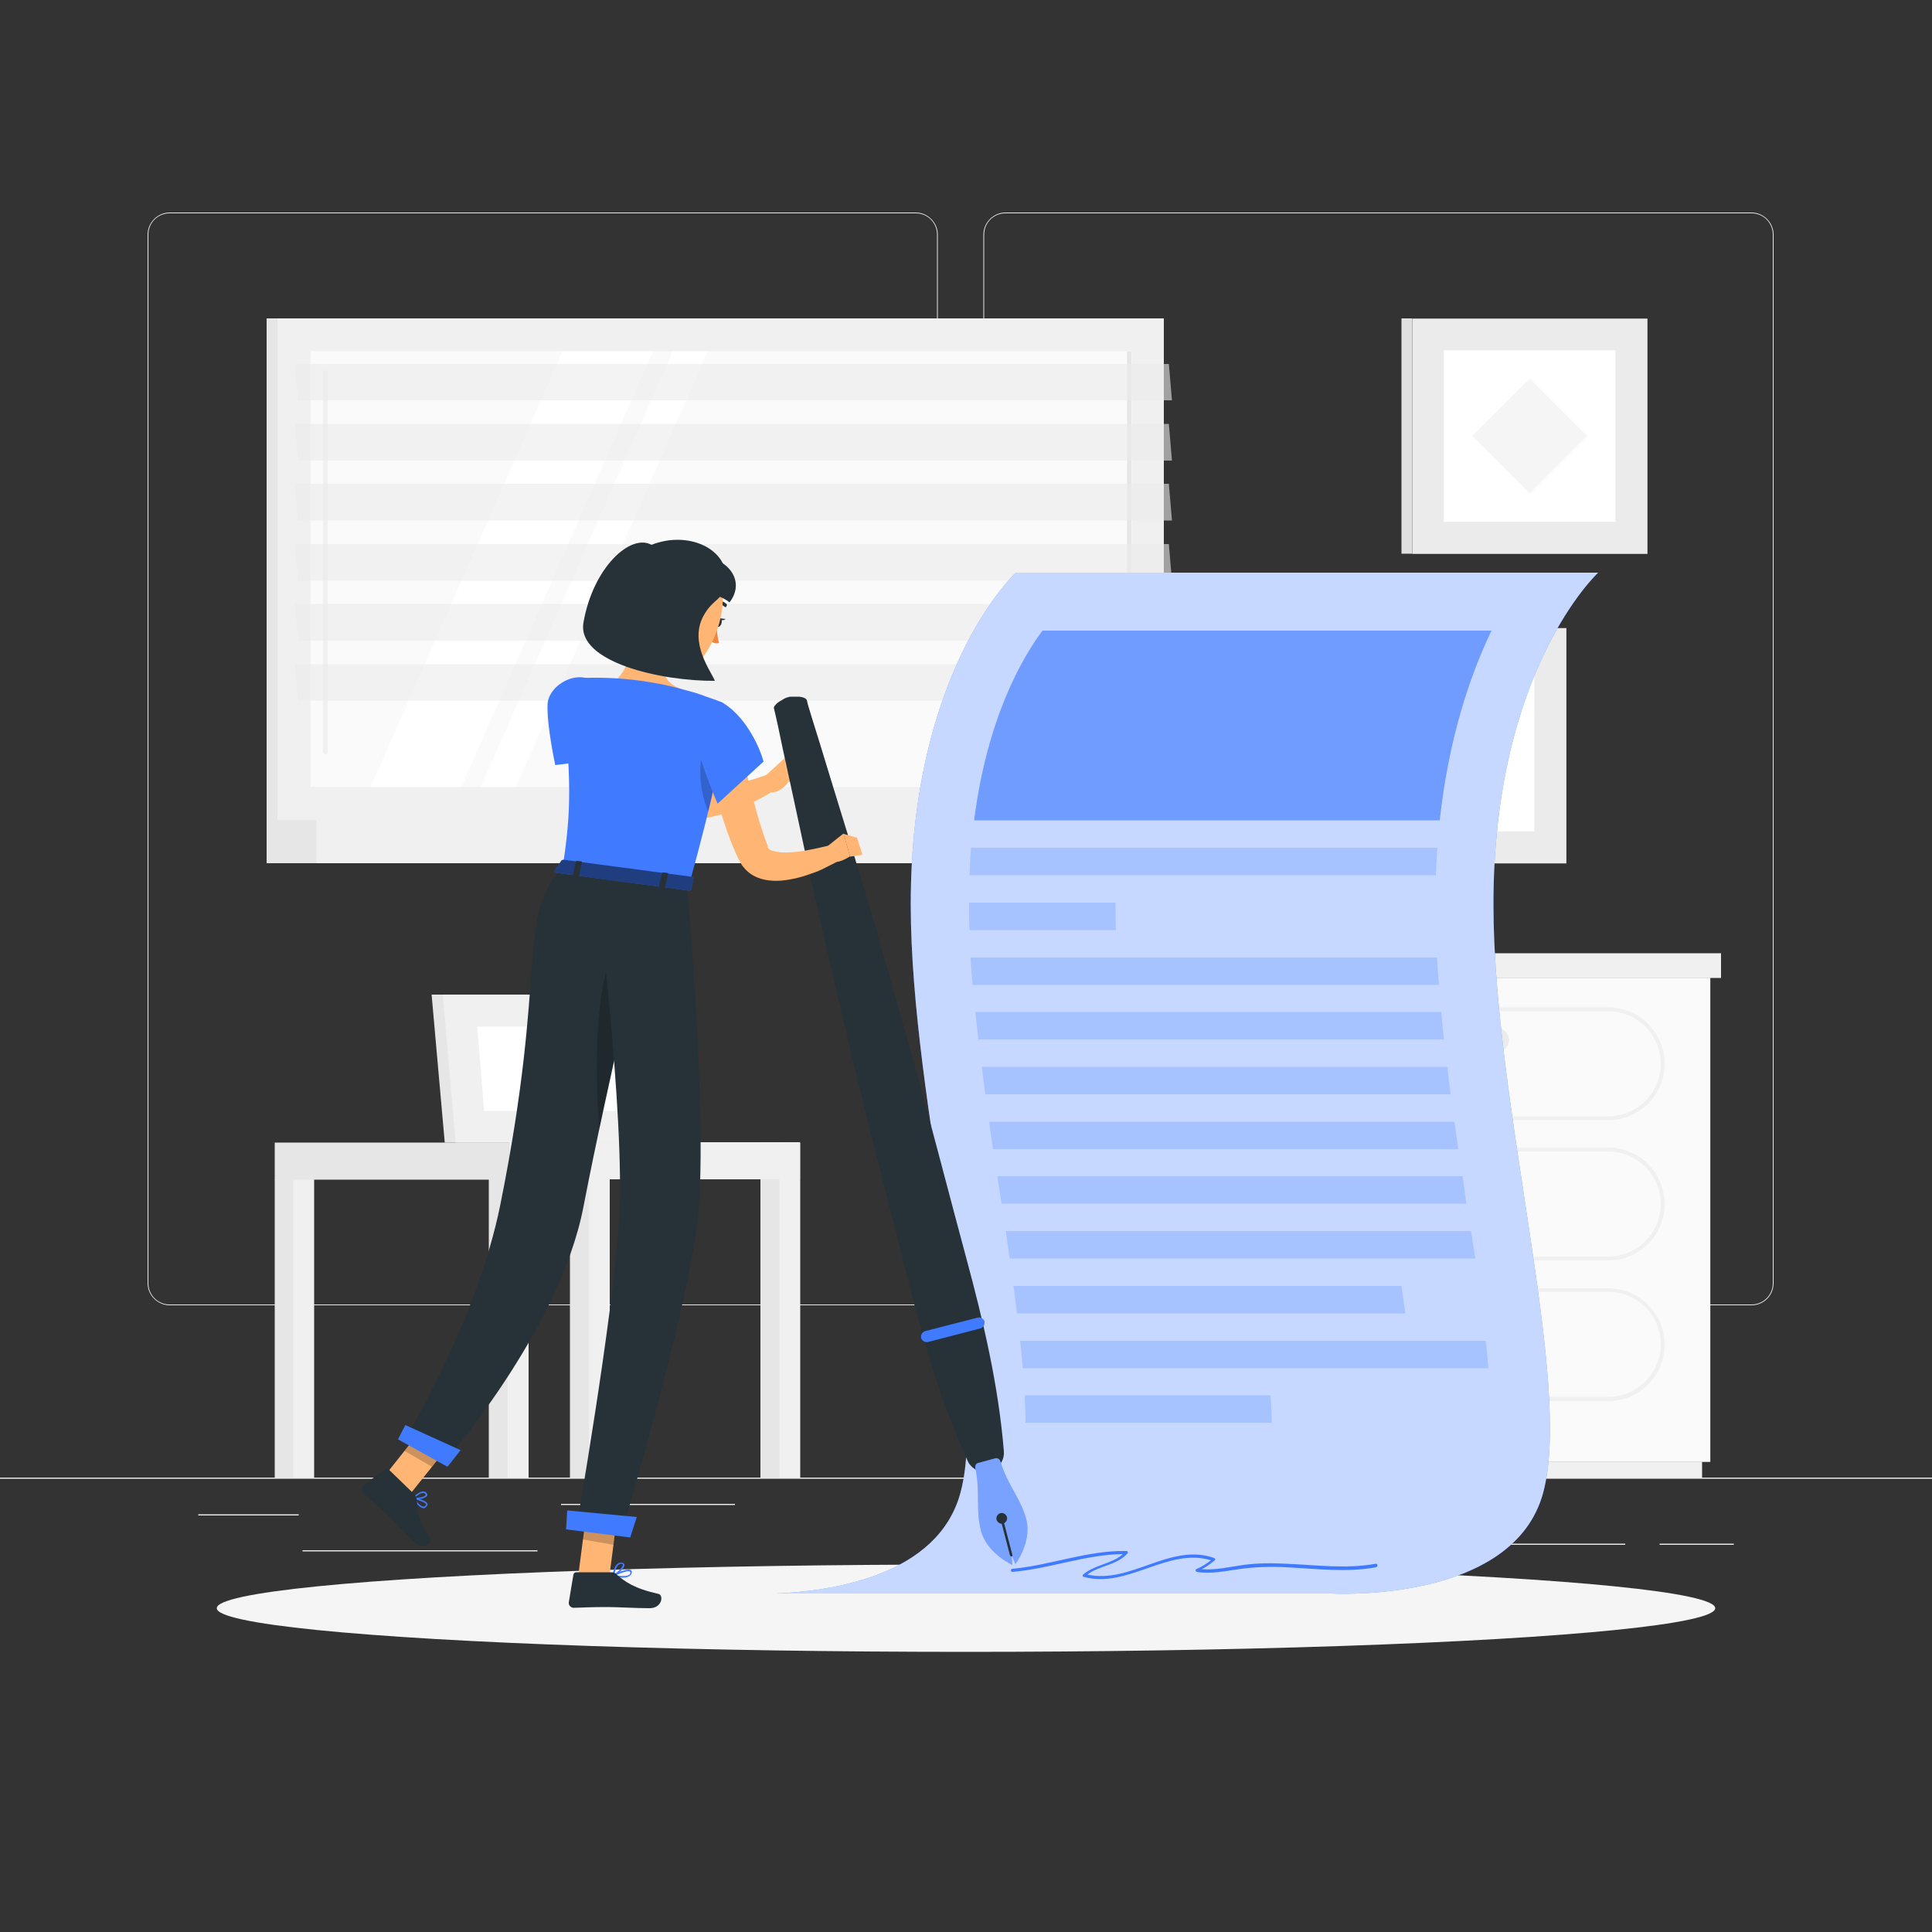<?xml version="1.0" encoding="utf-8"?>
<!-- Generator: Adobe Illustrator 22.1.0, SVG Export Plug-In . SVG Version: 6.00 Build 0)  -->
<svg version="1.1" xmlns="http://www.w3.org/2000/svg" xmlns:xlink="http://www.w3.org/1999/xlink" x="0px" y="0px"
	 viewBox="0 0 500 500" style="enable-background:new 0 0 500 500;" xml:space="preserve">
<rect x="0" y="0" width="500" height="500" fill="#333333" stroke="none"/>
<style type="text/css">
	.st0{fill:#EBEBEB;}
	.st1{fill:#E6E6E6;}
	.st2{fill:#F0F0F0;}
	.st3{fill:#FFFFFF;}
	.st4{fill:#FAFAFA;}
	.st5{opacity:0.6;fill:#EBEBEB;}
	.st6{fill:#E0E0E0;}
	.st7{fill:#F5F5F5;}
	.st8{display:none;}
	.st9{display:inline;}
	.st10{fill:#407BFF;}
	.st11{opacity:0.9;fill:#FFFFFF;}
	.st12{opacity:0.7;fill:#FFFFFF;}
	.st13{opacity:0.8;}
	.st14{opacity:0.8;fill:#407BFF;}
	.st15{opacity:0.3;fill:#407BFF;}
	.st16{fill:#FFB573;}
	.st17{fill:#263238;}
	.st18{opacity:0.3;fill:#FFFFFF;}
	.st19{fill:#ED893E;}
	.st20{opacity:0.2;}
	.st21{opacity:0.5;}
</style>
<g id="Background_Complete">
	<g>
		<g>
			<rect y="382.4" class="st0" width="500" height="0.3"/>
			<path class="st0" d="M237,337.8H43.9c-3.1,0-5.7-2.6-5.7-5.7V60.7c0-3.1,2.6-5.7,5.7-5.7H237c3.1,0,5.7,2.6,5.7,5.7v271.4
				C242.7,335.2,240.2,337.8,237,337.8z M43.9,55.2c-3,0-5.5,2.4-5.5,5.5v271.4c0,3,2.4,5.5,5.5,5.5H237c3,0,5.5-2.4,5.5-5.5V60.7
				c0-3-2.4-5.5-5.5-5.5H43.9z"/>
			<path class="st0" d="M453.3,337.8H260.2c-3.1,0-5.7-2.6-5.7-5.7V60.7c0-3.1,2.6-5.7,5.7-5.7h193.1c3.1,0,5.7,2.6,5.7,5.7v271.4
				C459,335.2,456.5,337.8,453.3,337.8z M260.2,55.2c-3,0-5.5,2.4-5.5,5.5v271.4c0,3,2.4,5.5,5.5,5.5h193.1c3,0,5.5-2.4,5.5-5.5
				V60.7c0-3-2.4-5.5-5.5-5.5H260.2z"/>
		</g>
		<g>
			<rect x="51.3" y="391.9" class="st0" width="26" height="0.3"/>
			<rect x="145.2" y="389.2" class="st0" width="45" height="0.3"/>
			<rect x="78.3" y="401.2" class="st0" width="60.8" height="0.3"/>
			<rect x="429.5" y="399.5" class="st0" width="19.2" height="0.3"/>
			<rect x="365.3" y="399.5" class="st0" width="55.3" height="0.3"/>
			<rect x="257" y="395.3" class="st0" width="74.5" height="0.3"/>
		</g>
	</g>
	<g>
		<g>
			<g>
				<polygon class="st1" points="169.6,295.7 115.1,295.7 111.7,257.4 166.3,257.4 				"/>
				<polygon class="st2" points="172.5,295.7 117.9,295.7 114.6,257.4 169.2,257.4 				"/>
				<polygon class="st3" points="125.3,287.5 123.5,265.7 161.7,265.7 163.5,287.5 				"/>
			</g>
			<g>
				<rect x="196.8" y="295.7" class="st1" width="7.8" height="86.7"/>
				<rect x="201.7" y="295.7" class="st2" width="5.4" height="86.7"/>
				
					<rect x="131.7" y="295.7" transform="matrix(-1 -1.224647e-16 1.224647e-16 -1 338.72 600.906)" class="st2" width="75.4" height="9.6"/>
				<rect x="126.5" y="305.2" class="st1" width="7.8" height="77.2"/>
				<rect x="131.4" y="305.2" class="st2" width="5.4" height="77.2"/>
				<rect x="71.1" y="305.2" class="st1" width="7.8" height="77.2"/>
				<rect x="75.9" y="305.2" class="st2" width="5.4" height="77.2"/>
				<rect x="147.5" y="305.2" class="st1" width="7.8" height="77.2"/>
				<rect x="152.4" y="305.2" class="st2" width="5.4" height="77.2"/>
				<rect x="71.1" y="295.7" class="st1" width="60.6" height="9.6"/>
			</g>
		</g>
		<g>
			<rect x="69" y="82.4" class="st1" width="226.2" height="129.8"/>
			<rect x="71.8" y="82.4" class="st2" width="229.4" height="129.8"/>
			<rect x="69" y="212.2" class="st1" width="226.2" height="11.2"/>
			<rect x="81.9" y="212.2" class="st2" width="229.4" height="11.2"/>
			
				<rect x="130.1" y="41" transform="matrix(-1.836970e-16 1 -1 -1.836970e-16 333.863 -39.249)" class="st4" width="112.8" height="212.5"/>
			<polygon class="st3" points="95.9,203.7 145.6,90.9 169,90.9 119.4,203.7 			"/>
			<path class="st2" d="M84.2,195.3c-0.3,0-0.6-0.3-0.6-0.6V96.4c0-0.3,0.3-0.6,0.6-0.6s0.6,0.3,0.6,0.6v98.3
				C84.8,195,84.5,195.3,84.2,195.3z"/>
			<polygon class="st3" points="124.4,203.7 174.1,90.9 183.2,90.9 133.5,203.7 			"/>
			
				<rect x="235.9" y="146.8" transform="matrix(-1.836970e-16 1 -1 -1.836970e-16 439.585 -144.971)" class="st1" width="112.8" height="1.1"/>
			<polygon class="st5" points="303.3,103.6 77.1,103.6 76.3,94.2 302.5,94.2 			"/>
			<polygon class="st5" points="303.3,119.2 77.1,119.2 76.3,109.7 302.5,109.7 			"/>
			<polygon class="st5" points="303.3,134.7 77.1,134.7 76.3,125.2 302.5,125.2 			"/>
			<polygon class="st5" points="303.3,150.3 77.1,150.3 76.3,140.8 302.5,140.8 			"/>
			<polygon class="st5" points="303.3,165.8 77.1,165.8 76.3,156.3 302.5,156.3 			"/>
			<polygon class="st5" points="303.3,181.3 77.1,181.3 76.3,171.9 302.5,171.9 			"/>
		</g>
		<g>
			<g>
				
					<rect x="365.4" y="82.4" transform="matrix(-1 -1.224647e-16 1.224647e-16 -1 791.761 225.751)" class="st0" width="60.9" height="60.9"/>
				<rect x="362.7" y="82.4" class="st6" width="2.7" height="60.9"/>
				
					<rect x="373.7" y="90.7" transform="matrix(-1 -1.224647e-16 1.224647e-16 -1 791.761 225.751)" class="st3" width="44.4" height="44.4"/>
				
					<rect x="385.4" y="102.4" transform="matrix(-0.707 0.707 -0.707 -0.707 755.625 -87.239)" class="st7" width="21" height="21"/>
			</g>
			<g>
				
					<rect x="344.4" y="162.5" transform="matrix(-1 -1.224647e-16 1.224647e-16 -1 749.779 385.95)" class="st0" width="60.9" height="60.9"/>
				<rect x="341.7" y="162.5" class="st6" width="2.7" height="60.9"/>
				
					<rect x="352.7" y="170.8" transform="matrix(-1 -1.224647e-16 1.224647e-16 -1 749.779 385.95)" class="st3" width="44.4" height="44.4"/>
				<path class="st7" d="M371.7,202.4h6.3c3.5,0,6.3-2.8,6.3-6.3v-6.3c0-3.5-2.8-6.3-6.3-6.3h-6.3c-3.5,0-6.3,2.8-6.3,6.3v6.3
					C365.4,199.6,368.2,202.4,371.7,202.4z"/>
			</g>
		</g>
		<g>
			<g>
				<rect x="292.5" y="253" class="st2" width="15.2" height="125.3"/>
				<rect x="294.6" y="378.3" class="st2" width="145.9" height="4.1"/>
				
					<rect x="307.7" y="253" transform="matrix(-1 -1.224647e-16 1.224647e-16 -1 750.328 631.344)" class="st4" width="134.9" height="125.3"/>
				<path class="st2" d="M416.2,326.2h-82.1c-8.1,0-14.6-6.6-14.6-14.6s6.6-14.6,14.6-14.6h82.1c8.1,0,14.6,6.6,14.6,14.6
					S424.3,326.2,416.2,326.2z M334.1,298c-7.5,0-13.6,6.1-13.6,13.6c0,7.5,6.1,13.6,13.6,13.6h82.1c7.5,0,13.6-6.1,13.6-13.6
					c0-7.5-6.1-13.6-13.6-13.6H334.1z"/>
				<path class="st2" d="M416.2,362.6h-82.1c-8.1,0-14.6-6.6-14.6-14.6s6.6-14.6,14.6-14.6h82.1c8.1,0,14.6,6.6,14.6,14.6
					S424.3,362.6,416.2,362.6z M334.1,334.3c-7.5,0-13.6,6.1-13.6,13.6c0,7.5,6.1,13.6,13.6,13.6h82.1c7.5,0,13.6-6.1,13.6-13.6
					c0-7.5-6.1-13.6-13.6-13.6H334.1z"/>
				<path class="st0" d="M387.5,308.5h-24.8c-1.7,0-3-1.4-3-3l0,0c0-1.7,1.4-3,3-3h24.8c1.7,0,3,1.4,3,3l0,0
					C390.6,307.1,389.2,308.5,387.5,308.5z"/>
				<path class="st2" d="M416.2,289.9h-82.1c-8.1,0-14.6-6.6-14.6-14.6c0-8.1,6.6-14.6,14.6-14.6h82.1c8.1,0,14.6,6.6,14.6,14.6
					C430.8,283.3,424.3,289.9,416.2,289.9z M334.1,261.7c-7.5,0-13.6,6.1-13.6,13.6c0,7.5,6.1,13.6,13.6,13.6h82.1
					c7.5,0,13.6-6.1,13.6-13.6c0-7.5-6.1-13.6-13.6-13.6H334.1z"/>
				<path class="st0" d="M387.5,272.1h-24.8c-1.7,0-3-1.4-3-3l0,0c0-1.7,1.4-3,3-3h24.8c1.7,0,3,1.4,3,3l0,0
					C390.6,270.8,389.2,272.1,387.5,272.1z"/>
				<path class="st0" d="M387.5,344.8h-24.8c-1.7,0-3-1.4-3-3l0,0c0-1.7,1.4-3,3-3h24.8c1.7,0,3,1.4,3,3l0,0
					C390.6,343.5,389.2,344.8,387.5,344.8z"/>
			</g>
			<rect x="307.7" y="246.7" class="st2" width="137.7" height="6.4"/>
			
				<rect x="289.6" y="246.7" transform="matrix(-1 -1.224647e-16 1.224647e-16 -1 597.283 499.701)" class="st1" width="18.2" height="6.4"/>
		</g>
	</g>
</g>
<g id="Background_Simple" class="st8">
	<g class="st9">
		<path class="st10" d="M226.4,332.3c87.4,14.2,194.1,4.8,214.5-94.9c18.5-90.5-64.8-166.1-158.2-137
			c-40.3,12.6-59.1,51.1-102.4,57.7c-43.3,6.5-98.2-9.3-115.9,46.3C37.1,290.4,168.9,323,226.4,332.3z"/>
		<path class="st11" d="M226.4,332.3c87.4,14.2,194.1,4.8,214.5-94.9c18.5-90.5-64.8-166.1-158.2-137
			c-40.3,12.6-59.1,51.1-102.4,57.7c-43.3,6.5-98.2-9.3-115.9,46.3C37.1,290.4,168.9,323,226.4,332.3z"/>
	</g>
</g>
<g id="Shadow_1_">
	<ellipse id="_x3C_Path_x3E__212_" class="st7" cx="250" cy="416.2" rx="193.9" ry="11.3"/>
</g>
<g id="Terms_and_Conditions">
	<g>
		<g>
			<path class="st10" d="M413.6,148.2H262.9c0,0-27.2,25-27.2,85.8c0,52.3,20.6,123.1,12.9,152.2c-5.8,21.9-34.1,25.6-47.6,26.2
				h143.5c0,0,47.2,2.8,54.9-26.2c7.7-29-12.9-99.9-12.9-152.2C386.5,173.2,413.6,148.2,413.6,148.2z"/>
			<path class="st12" d="M413.6,148.2H262.9c0,0-27.2,25-27.2,85.8c0,52.3,20.6,123.1,12.9,152.2c-5.8,21.9-34.1,25.6-47.6,26.2
				h143.5c0,0,47.2,2.8,54.9-26.2c7.7-29-12.9-99.9-12.9-152.2C386.5,173.2,413.6,148.2,413.6,148.2z"/>
		</g>
		<g class="st13">
			<path class="st14" d="M372.6,212.3H252.1c3.4-26.7,12.6-42.3,17.7-49.1H386C380.3,175.1,374.9,191.3,372.6,212.3z"/>
			<path class="st15" d="M371.6,226.5H250.9c0.1-2.4,0.2-4.8,0.4-7.1H372C371.8,221.7,371.7,224.1,371.6,226.5z"/>
			<path class="st15" d="M288.8,240.7h-37.9c-0.1-2.3-0.1-4.5-0.1-6.7v-0.4h37.9v0.4C288.7,236.2,288.7,238.4,288.8,240.7z"/>
			<path class="st15" d="M372.4,254.9H251.7c-0.2-2.4-0.4-4.7-0.5-7.1h120.7C372,250.1,372.2,252.5,372.4,254.9z"/>
			<path class="st15" d="M373.7,269H253.2c-0.3-2.4-0.5-4.7-0.8-7.1H373C373.2,264.3,373.4,266.7,373.7,269z"/>
			<path class="st15" d="M375.4,283.2H255c-0.3-2.4-0.6-4.7-0.9-7.1h120.5C374.8,278.5,375.1,280.8,375.4,283.2z"/>
			<path class="st15" d="M377.4,297.4H257c-0.4-2.4-0.7-4.7-1-7.1h120.4C376.7,292.7,377.1,295,377.4,297.4z"/>
			<path class="st15" d="M379.5,311.5H259.2c-0.2-1.3-0.4-2.6-0.6-3.9c-0.2-1-0.3-2.1-0.5-3.2h120.4
				C378.8,306.8,379.2,309.2,379.5,311.5z"/>
			<path class="st15" d="M261.3,325.7c-0.3-2.3-0.7-4.7-1-7.1h120.4c0.4,2.4,0.7,4.7,1.1,7.1H261.3z"/>
			<path class="st15" d="M263.2,339.9c-0.3-2.3-0.6-4.7-0.9-7.1h100.4c0.3,2.4,0.7,4.7,1,7.1H263.2z"/>
			<path class="st15" d="M264.7,354.1c-0.2-2.3-0.4-4.7-0.7-7.1h120.5c0.3,2.4,0.5,4.8,0.7,7.1H264.7z"/>
			<path class="st15" d="M265.4,368.2c0-2.3-0.1-4.6-0.2-7.1h63.6c0.2,2.5,0.3,4.8,0.3,7.1H265.4z"/>
		</g>
		<path class="st10" d="M356,404.7c-7.7,1.4-15.4,0.3-23.1,0c-3.7-0.2-7.4-0.2-11.1,0.3c-3.6,0.5-7.2,1.4-10.8,1.1
			c1.2-0.6,2.3-1.4,3.4-2.3c0.2-0.2,0.1-0.5-0.2-0.6c-11.3-4-21.6,6.8-32.8,4.3c3.2-2.4,7.7-2.4,10.4-5.5c0.2-0.2,0.1-0.6-0.3-0.6
			c-10.1-0.2-19.6,3.7-29.5,4.6c-0.5,0-0.5,0.8,0,0.8c9.7-0.8,18.9-4.5,28.6-4.6c-2.9,2.6-7.3,2.7-10.3,5.3
			c-0.2,0.2-0.1,0.6,0.2,0.6c11.3,3.1,21.7-7.7,32.9-4.3c-1.2,0.9-2.4,1.7-3.8,2.3c-0.3,0.1-0.2,0.6,0.1,0.7
			c3.7,0.6,7.3-0.2,10.9-0.7c4.1-0.6,8.2-0.7,12.3-0.5c7.8,0.4,15.6,1.4,23.3,0C356.7,405.3,356.5,404.6,356,404.7z"/>
	</g>
</g>
<g id="Character">
	<g>
		<g>
			<path class="st16" d="M151.9,185.1c0.6,0.8,1.4,1.8,2.2,2.6c0.8,0.9,1.5,1.8,2.4,2.6c1.6,1.7,3.2,3.4,5,5c3.4,3.1,7.1,5.9,11,7.7
				c0.5,0.2,1,0.4,1.4,0.6c0.3,0.1,0.5,0.2,0.7,0.2c0.2,0.1,0.4,0.1,0.7,0.2c0.9,0.2,1.9,0.4,2.9,0.5c2.1,0.1,4.3,0,6.6-0.4
				c2.3-0.3,4.6-0.9,6.9-1.5c2.3-0.6,4.6-1.3,6.8-2.1l2,4c-4.5,2.8-9.1,4.9-14.3,6.4c-2.6,0.7-5.3,1.2-8.2,1.3c-1.4,0-2.9,0-4.5-0.3
				c-0.4-0.1-0.8-0.1-1.2-0.2c-0.4-0.1-0.8-0.2-1.1-0.3c-0.7-0.2-1.4-0.4-2-0.7c-5.3-2.1-9.8-5.2-13.8-8.7c-2-1.7-3.9-3.5-5.7-5.5
				c-0.9-1-1.8-1.9-2.6-2.9c-0.9-1-1.6-2-2.5-3.1L151.9,185.1z"/>
			<path class="st10" d="M141.7,182.3c-0.2,5.6,2,15.7,2,15.7l13.9-1.7c0,0,0.5-14.8-2.2-18.3C150.8,172,141.9,177,141.7,182.3z"/>
			<path class="st16" d="M196.6,202.1l6.5-5.9l0.8,6.4c0,0-2.7,3.6-5.7,2.1L196.6,202.1z"/>
			<polygon class="st16" points="206.4,196.5 209.1,200.1 203.9,202.5 203.1,196.1 			"/>
			<g>
				<path class="st17" d="M204.7,180.3c0.7,0,1.1,0,1.6,0c0.3,0,0.5,0,0.6,0l0.5,0.1c0.6,0.1,1,0.3,1.2,0.5c0.2,0.2,0.3,0.5,0.3,0.7
					l0.2,0.8l0.9,3l1.9,6.1l3.7,12.1c2.5,8.1,5,16.2,7.4,24.3c4.9,16.2,9.4,32.5,14,48.8c4.5,16.3,8.7,32.7,13.1,49
					c4.4,16.3,8.3,32.8,9.7,49.9c0.2,2.7-1.8,5.1-4.5,5.3c-2.1,0.2-4.1-1-4.9-2.9c-7.1-15.6-11.7-31.9-15.8-48.3
					c-4.1-16.4-8.4-32.8-12.4-49.2c-4-16.4-7.9-32.9-11.5-49.4c-1.9-8.3-3.6-16.5-5.4-24.8l-2.7-12.4l-1.3-6.2l-0.7-3.1l-0.2-0.8
					c0-0.3-0.2-0.5-0.1-0.8c0.1-0.3,0.4-0.6,0.8-1l0.4-0.3c0.1-0.1,0.3-0.2,0.5-0.3c0.4-0.2,0.7-0.5,1.4-0.8
					C204,180.4,204.4,180.3,204.7,180.3z"/>
				<g>
					<path class="st10" d="M258.9,378.2c-0.2-0.6-0.7-0.9-1.3-0.8l-2.2,0.6l-2.2,0.6c-0.6,0.1-0.9,0.7-0.8,1.3
						c1.4,6.3,0,10.8,1.5,16.3c1.5,5.8,8.1,8.8,8.1,8.8l-0.2-2.5l1,2.3c0,0,4.3-5.8,2.8-11.6C264.1,387.6,260.7,384.3,258.9,378.2z"
						/>
					<path class="st18" d="M258.9,378.2c-0.2-0.6-0.7-0.9-1.3-0.8l-2.2,0.6l-2.2,0.6c-0.6,0.1-0.9,0.7-0.8,1.3
						c1.4,6.3,0,10.8,1.5,16.3c1.5,5.8,8.1,8.8,8.1,8.8l-0.2-2.5l1,2.3c0,0,4.3-5.8,2.8-11.6C264.1,387.6,260.7,384.3,258.9,378.2z"
						/>
				</g>
				<path class="st17" d="M260.6,392.6c0.2,0.7-0.3,1.5-1,1.7c-0.7,0.2-1.5-0.3-1.7-1c-0.2-0.7,0.3-1.5,1-1.7
					C259.6,391.4,260.4,391.9,260.6,392.6z"/>
				<path class="st17" d="M261.8,402.8c-0.2,0-0.3-0.1-0.4-0.2l-2.5-9.6c0-0.2,0.1-0.3,0.2-0.4c0.2,0,0.3,0.1,0.4,0.2l2.5,9.6
					C262.1,402.6,262,402.8,261.8,402.8z"/>
				<path class="st10" d="M253.7,343.8l-13.5,3.5c-0.8,0.2-1.6-0.3-1.8-1l0,0c-0.2-0.8,0.3-1.6,1-1.8L253,341c0.8-0.2,1.6,0.3,1.8,1
					l0,0C254.9,342.8,254.5,343.6,253.7,343.8z"/>
			</g>
			<path class="st17" d="M185.3,160.8c-0.2,0.6-0.1,1.2,0.3,1.4c0.4,0.2,0.9-0.2,1.1-0.8c0.2-0.6,0.1-1.2-0.3-1.4
				C186,159.9,185.5,160.2,185.3,160.8z"/>
			<path class="st17" d="M186.2,160l1.6,0.2C187.8,160.2,186.7,161,186.2,160z"/>
			<path class="st19" d="M185.5,161.6c0,0,0,3,0.6,4.8c-1.1,0.4-2.3-0.5-2.3-0.5L185.5,161.6z"/>
			<path class="st17" d="M187.7,157.1c-0.1,0-0.1,0-0.2-0.1c-1.3-1.1-2.7-0.8-2.7-0.8c-0.2,0.1-0.4-0.1-0.5-0.3
				c-0.1-0.2,0.1-0.4,0.3-0.5c0.1,0,1.8-0.5,3.4,0.9c0.2,0.1,0.2,0.4,0,0.5C188,157.1,187.8,157.2,187.7,157.1z"/>
			<path class="st16" d="M164.1,160.5c0.4,4.9-1.2,12.8-4.9,15.6c0,0,2.8,5.1,11.6,6.3c9.8,1.3,5.2-4.2,5.2-4.2
				c-5.2-2-4.6-5.9-3.3-9.4L164.1,160.5z"/>
			<path class="st16" d="M190.6,186.5c0.8,4.5,1.7,9.3,2.7,13.8c0.5,2.3,1.1,4.6,1.7,6.8c0.6,2.3,1.2,4.5,1.9,6.7
				c0.4,1.1,0.7,2.2,1.1,3.3l0.6,1.6l0.1,0.4l0,0.1c0,0.1,0,0.1,0.1,0.2c0.1,0.2,0.3,0.5,0.9,0.7c0.6,0.2,1.5,0.4,2.5,0.5
				c1.9,0.1,4.2-0.1,6.4-0.5c2.2-0.4,4.5-0.9,6.7-1.5l1.8,4.1c-1.1,0.7-2.2,1.2-3.4,1.8c-1.1,0.6-2.3,1.1-3.5,1.5
				c-2.4,0.9-5,1.6-7.9,1.9c-1.4,0.1-3,0.1-4.7-0.3c-1.7-0.4-3.7-1.3-5.1-3.1c-0.4-0.4-0.7-0.9-0.9-1.3c-0.1-0.2-0.2-0.5-0.4-0.7
				l-0.2-0.4l-0.8-1.8c-0.5-1.2-1-2.3-1.4-3.5c-0.9-2.4-1.7-4.7-2.4-7.1c-0.7-2.4-1.3-4.8-2-7.2c-1.2-4.8-2.2-9.6-2.9-14.6
				L190.6,186.5z"/>
			<path class="st16" d="M214.4,218.8l3.9-3.1l1.7,5.9c0,0-5.3,3.8-6.7-0.7L214.4,218.8z"/>
			<polygon class="st16" points="221.8,216.8 223.2,221.2 220,221.7 218.3,215.8 			"/>
			<polygon class="st16" points="149.7,407.4 157.7,408 160.1,389.5 152.1,388.9 			"/>
			<polygon class="st16" points="98,383.9 105,388.1 116.6,373.6 109.6,369.3 			"/>
			<path class="st10" d="M109.9,390.3c-0.1,0-0.2,0-0.3,0c-1,0-2.2-1.6-2.8-2.5c0-0.1,0-0.1,0-0.2c0-0.1,0.1-0.1,0.2-0.1
				c0.3,0.1,3.2,0.7,3.6,1.6c0.1,0.2,0.1,0.4-0.1,0.6C110.3,390,110.1,390.2,109.9,390.3z M107.4,388c0.8,1.2,1.7,1.9,2.2,1.9
				c0.2,0,0.4-0.1,0.6-0.3c0.1-0.1,0.1-0.2,0.1-0.3C110,388.8,108.5,388.3,107.4,388z"/>
			<path class="st10" d="M109.4,387.8c-0.9,0.2-2,0.3-2.5,0.1c-0.1,0-0.1-0.1-0.1-0.1c0-0.1,0-0.1,0-0.2c0.1-0.1,1.7-1.7,2.8-1.6
				c0.3,0,0.6,0.1,0.8,0.4c0.3,0.4,0.2,0.7,0.1,0.8C110.3,387.4,109.9,387.6,109.4,387.8z M107.3,387.6c1,0.1,2.5-0.2,2.8-0.6
				c0.1-0.1,0.1-0.2-0.1-0.4c-0.1-0.2-0.3-0.2-0.5-0.2C108.9,386.3,107.9,387.1,107.3,387.6z"/>
			<path class="st17" d="M107.1,386.6l-6.6-6.4c-0.2-0.2-0.6-0.3-0.8-0.1l-5.7,4.4c-0.6,0.5-0.6,1.4,0,1.9c2.3,2.2,3.6,3.1,6.5,5.9
				c1.8,1.7,4.2,4.4,6.7,6.8c2.4,2.3,4.9,0.1,4.1-1.1c-3.7-5.4-3.1-7.5-3.5-10.2C107.7,387.4,107.4,386.9,107.1,386.6z"/>
			<path class="st10" d="M161.2,408.3c-0.9,0-1.9-0.2-2.5-0.3c-0.1,0-0.1-0.1-0.2-0.2c0-0.1,0-0.2,0.1-0.2c0.4-0.2,3.6-1.8,4.6-1.3
				c0.2,0.1,0.3,0.3,0.3,0.5c0,0.4-0.1,0.7-0.4,0.9C162.8,408.1,162,408.3,161.2,408.3z M159.3,407.7c1.8,0.3,3.1,0.2,3.6-0.2
				c0.2-0.2,0.3-0.4,0.2-0.6c0-0.1,0-0.2-0.1-0.2C162.5,406.4,160.7,407.1,159.3,407.7z"/>
			<path class="st10" d="M158.7,408c0,0-0.1,0-0.1,0c-0.1,0-0.1-0.1-0.1-0.2c0-0.1,0.4-3.4,2.2-3.4c0.1,0,0.1,0,0.2,0
				c0.5,0.1,0.7,0.3,0.7,0.5C161.8,405.8,159.8,407.5,158.7,408C158.8,408,158.8,408,158.7,408z M160.8,404.7
				c-1.2,0-1.6,1.9-1.8,2.7c1-0.6,2.3-2,2.2-2.5c0,0,0-0.2-0.4-0.2C160.8,404.7,160.8,404.7,160.8,404.7z"/>
			<path class="st17" d="M158.2,406.9h-9.1c-0.3,0-0.6,0.2-0.7,0.6l-1.2,7.2c-0.1,0.7,0.5,1.4,1.3,1.4c3.2-0.1,4.7-0.2,8.7-0.2
				c2.5,0,7.5,0.3,10.9,0.3c3.3,0,3.7-3.4,2.3-3.7c-6.3-1.4-8.7-3.2-10.8-5C159.2,407,158.7,406.9,158.2,406.9z"/>
			<g>
				<polygon class="st20" points="160.1,389.5 158.8,399.8 150.8,398.4 152.1,388.9 				"/>
				<polygon class="st20" points="109.6,369.4 116.6,373.6 111.8,379.6 104.7,375.5 				"/>
			</g>
			<path class="st10" d="M145.6,224.7c6.3,0.8,19.7,2.6,32.7,4.4c12.7-45.8,8.9-47.1,8.9-47.1c-1-0.6-3-1.2-4.4-1.7
				c-1.5-0.6-3.1-1.1-4.7-1.5c-3.1-0.9-6.3-1.7-9.6-2.2c-6.3-1.1-12.7-1.4-19-1.1c-1.2,0.1-2.5,0.8-3.2,1.8
				c-0.1,0.2-0.2,0.4-0.3,0.6c-0.4,0.8-0.5,1.6-0.4,2.4C148.3,204.4,147.4,212.3,145.6,224.7z"/>
			<path class="st20" d="M181.5,196c-0.9,6.4,0.7,11.6,1.8,14c2.2-8.9,3.3-15,3.9-19.2C184.7,190.7,182.1,191.6,181.5,196z"/>
			<path class="st10" d="M186.9,181.8c5.6,3.2,9.5,10.8,10.7,15.3L185.7,208c0,0-6.2-14.4-5.7-18.8
				C180.5,184.7,184.8,180.6,186.9,181.8z"/>
			<path class="st16" d="M165.8,150.4c-2.5,7.6-3.7,10.7-1.5,16.1c3.3,8.1,13.2,9.8,17.9,3.2c4.2-5.9,7.6-17.3,1.6-23.4
				C177.8,140.4,168.3,142.9,165.8,150.4z"/>
			<path class="st16" d="M178.3,157.2c-0.6,1.3-0.6,3-0.2,4.3c0.5,2,2,2.2,2.9,0.9c0.8-1.2,1.6-3.6,0.6-5.3
				C180.5,155.4,178.9,155.6,178.3,157.2z"/>
			<path class="st17" d="M168.6,141c-5.4-3-15.1,5.8-17.6,20.1c-1.8,10.3,20.2,15.2,34,15.1c-0.9-2.4-6.7-9.7-3-16.7
				c2.7-5.1,5.7-3.9,5.9-9.8C188.2,142.2,178.3,137.2,168.6,141z"/>
			<path class="st17" d="M180.9,144.2c6.3-0.6,12.6,5.6,7.9,11.7c0,0-3.4-3-8.2-2C177.7,154.6,180.9,144.2,180.9,144.2z"/>
			<path class="st17" d="M169.6,227.9c0,0-12.7,53.6-18.6,84.4c-6.3,32.5-36.3,66.4-36.3,66.4l-10.2-5.7c0,0,18.9-30.9,25-61.3
				c12.4-61.6,4-74,16-87.1L169.6,227.9z"/>
			<polygon class="st10" points="115.8,379.6 103,372.5 104.9,368.8 119.2,375.3 			"/>
			<path class="st20" d="M162.9,239.5c-9.9,8.6-8.8,39-7.8,52.7c4.1-19.5,9.1-41.2,12-53.7C166.1,237.7,164.7,238,162.9,239.5z"/>
			<path class="st17" d="M177.8,229.1c0,0,5.7,63.7,2.6,87.9c-3.2,25.3-19.7,80.2-19.7,80.2l-11.6-1.5c0,0,9.5-54.5,11.1-79.5
				c1.8-27.3-6.3-90.4-6.3-90.4L177.8,229.1z"/>
			<polygon class="st10" points="163.1,397.9 146.5,395.8 146.8,390.9 164.8,392.6 			"/>
			<g>
				<path class="st10" d="M145.3,222.7l-1.8,2.7c-0.1,0.2,0.1,0.5,0.5,0.5l34.3,4.6c0.3,0,0.6-0.1,0.6-0.3l0.6-2.9
					c0-0.2-0.2-0.4-0.5-0.4l-33.1-4.4C145.6,222.5,145.4,222.6,145.3,222.7z"/>
				<path class="st21" d="M145.3,222.7l-1.8,2.7c-0.1,0.2,0.1,0.5,0.5,0.5l34.3,4.6c0.3,0,0.6-0.1,0.6-0.3l0.6-2.9
					c0-0.2-0.2-0.4-0.5-0.4l-33.1-4.4C145.6,222.5,145.4,222.6,145.3,222.7z"/>
			</g>
			<path class="st17" d="M149.4,227l-0.9-0.1c-0.2,0-0.3-0.1-0.3-0.2l0.8-3.7c0-0.1,0.2-0.2,0.4-0.2l0.9,0.1c0.2,0,0.3,0.1,0.3,0.2
				l-0.8,3.7C149.7,226.9,149.5,227,149.4,227z"/>
			<path class="st17" d="M171.7,230l-0.9-0.1c-0.2,0-0.3-0.1-0.3-0.2l0.8-3.7c0-0.1,0.2-0.2,0.4-0.2l0.9,0.1c0.2,0,0.3,0.1,0.3,0.2
				l-0.8,3.7C172.1,230,171.9,230,171.7,230z"/>
		</g>
	</g>
</g>
</svg>
